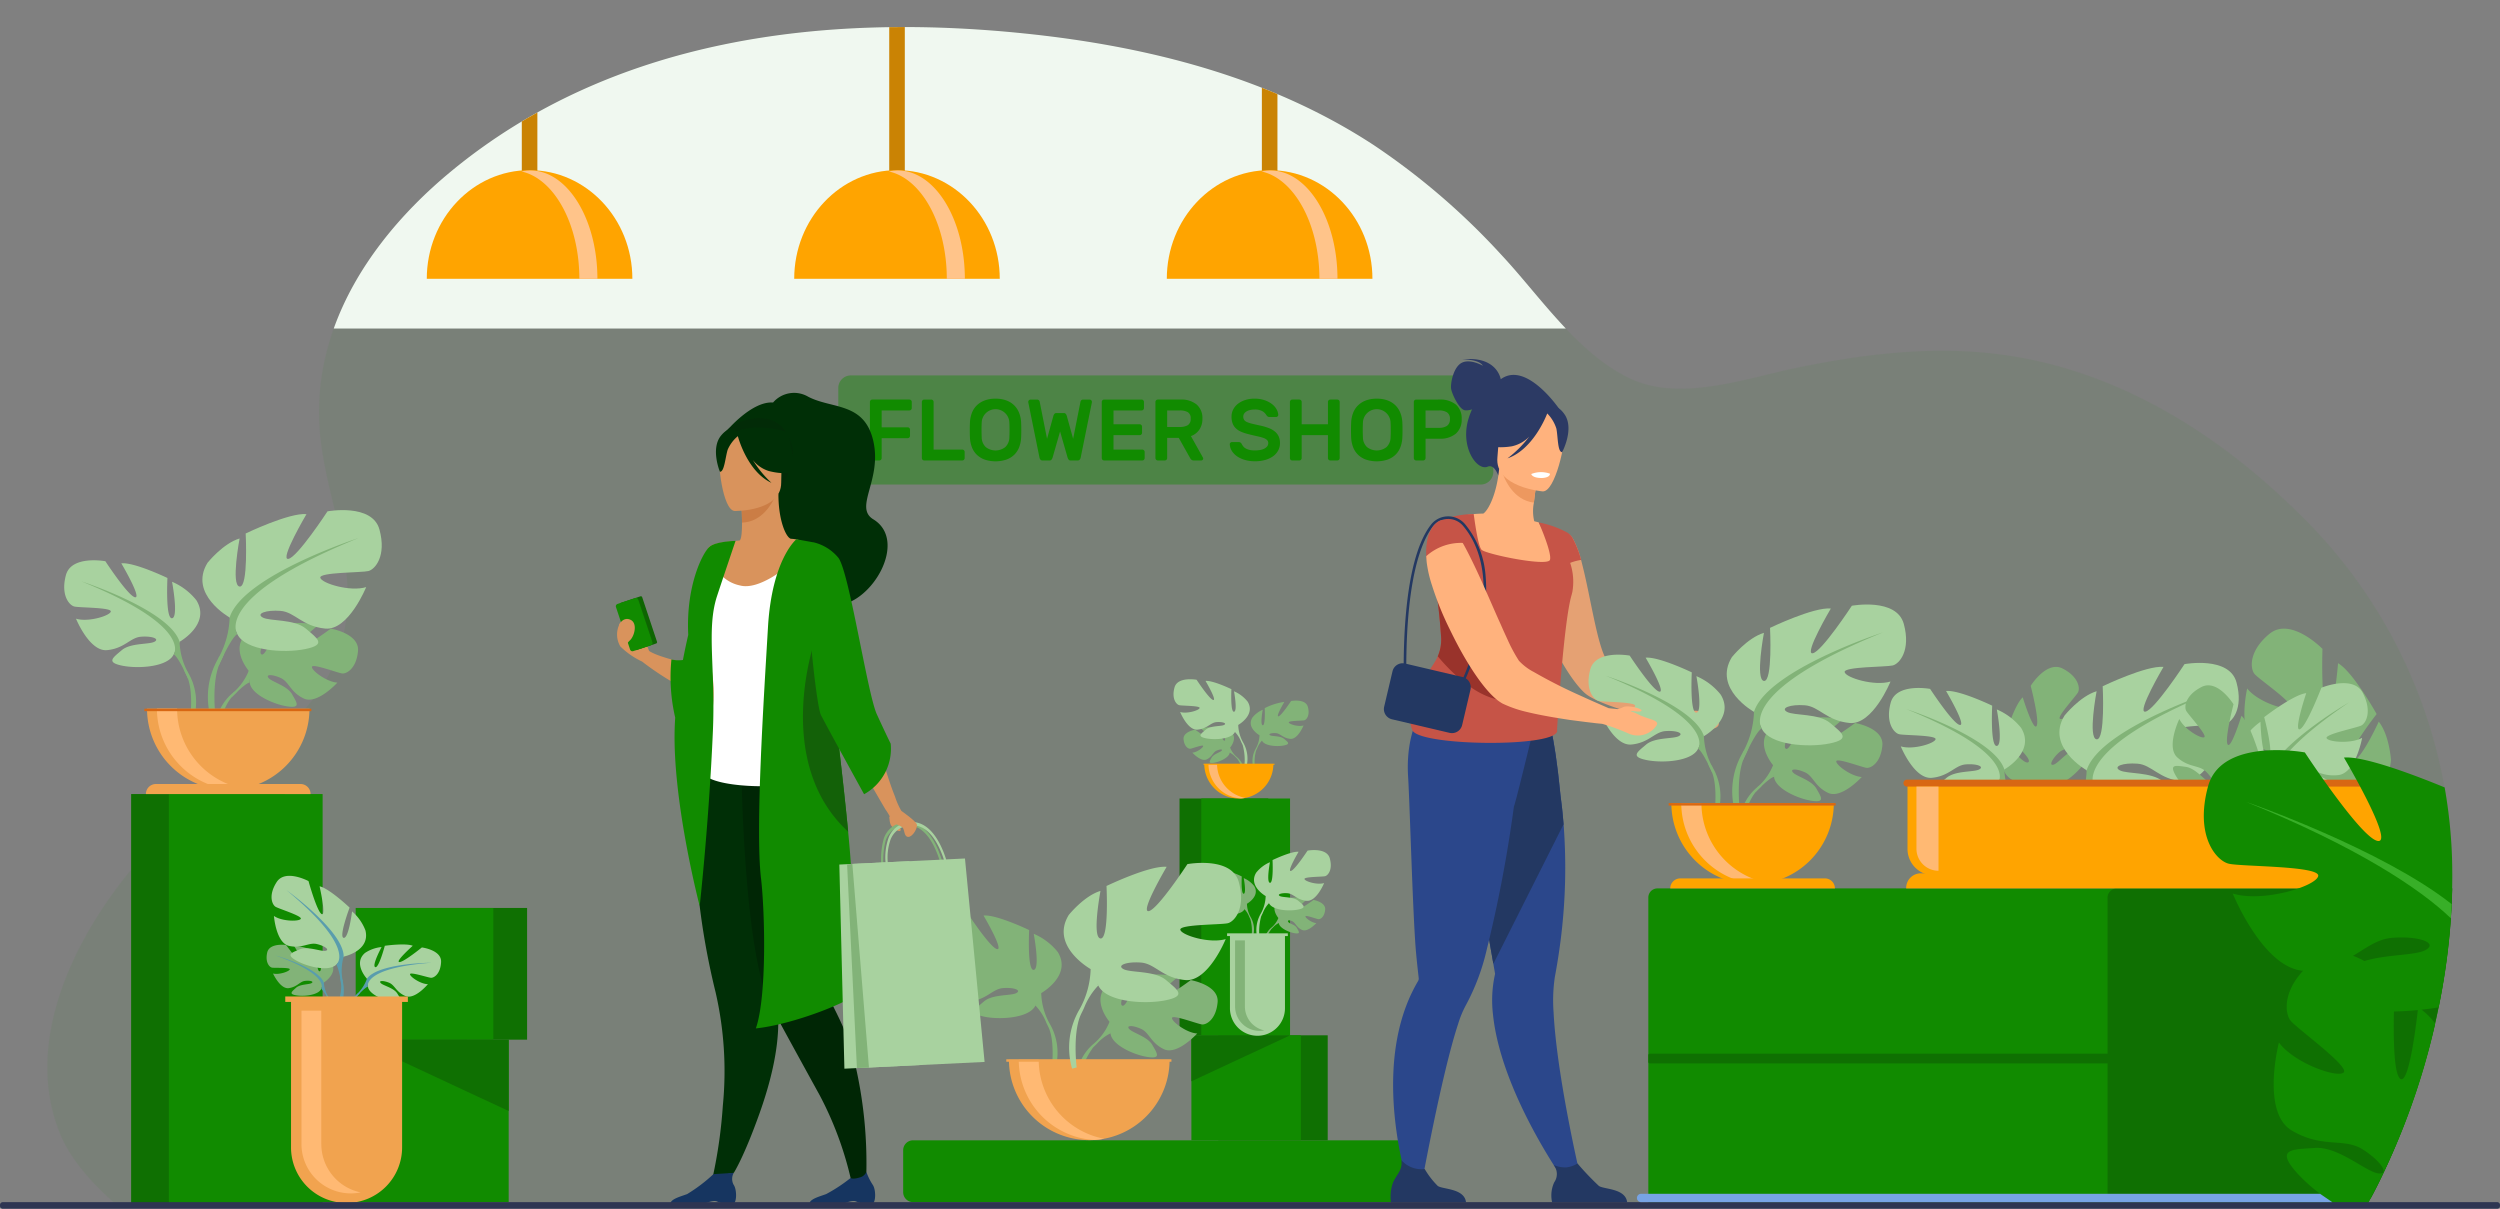 <svg id="Group_17" data-name="Group 17" xmlns="http://www.w3.org/2000/svg" xmlns:xlink="http://www.w3.org/1999/xlink" width="338.118" height="163.482" viewBox="0 0 338.118 163.482">
  <rect x="0" y="0" width="338.118" height="163.482" fill="#808080" stroke="none"/>
  <defs>
    <clipPath id="clip-path">
      <rect id="Rectangle_25" data-name="Rectangle 25" width="338.118" height="163.482" fill="none"/>
    </clipPath>
    <clipPath id="clip-path-3">
      <rect id="Rectangle_7" data-name="Rectangle 7" width="325.27" height="159.042" fill="none"/>
    </clipPath>
    <clipPath id="clip-path-5">
      <rect id="Rectangle_23" data-name="Rectangle 23" width="27.795" height="15.738" fill="none"/>
    </clipPath>
    <clipPath id="clip-path-6">
      <path id="Path_1311" data-name="Path 1311" d="M384.161,49.328c-6.951,5.728-12.949,12.97-15.922,21.3H534.875c-3.086-3.255-5.867-6.917-8.722-9.97a94.913,94.913,0,0,0-17.265-14.846c-14.085-9.21-30.6-13.372-47.18-15.086a159.113,159.113,0,0,0-16.327-.872c-22.033,0-43.778,5.1-61.22,19.473" transform="translate(-368.239 -29.855)" fill="none"/>
    </clipPath>
  </defs>
  <g id="Group_16" data-name="Group 16" clip-path="url(#clip-path)">
    <g id="Group_8" data-name="Group 8" transform="translate(0 0)">
      <g id="Group_7" data-name="Group 7" clip-path="url(#clip-path)">
        <g id="Group_6" data-name="Group 6" transform="translate(6.399 3.658)" opacity="0.6">
          <g id="Group_5" data-name="Group 5">
            <g id="Group_4" data-name="Group 4" clip-path="url(#clip-path-3)">
              <path id="Path_1164" data-name="Path 1164" d="M366.084,188.9c7.763-14.219,11.851-31.544,11.348-46.639a68.268,68.268,0,0,0-20.809-46.715c-11.506-11.36-25.76-20.02-42.119-21.625-8.53-.837-17.034.257-25.393,1.95-7.067,1.431-16.071,4.818-23,1.443-7.054-3.436-12.029-11.063-17.253-16.651a94.913,94.913,0,0,0-17.265-14.846c-14.085-9.21-30.6-13.372-47.18-15.086-27.344-2.827-55.8.676-77.547,18.6-10.735,8.846-19.2,21.3-17.756,35.8.753,7.562,3.909,14.559,3.691,22.285a22.3,22.3,0,0,1-4.474,13.1c-2.919,3.826-6.8,6.814-10.52,9.819-5.36,4.337-10.553,8.821-14.874,14.231-7.532,9.43-13.994,23.1-8.925,35.15,1.526,3.626,4.688,6.916,7.185,9.1Z" transform="translate(-52.203 -29.854)" fill="rgba(17,139,0,0.1)"/>
            </g>
          </g>
        </g>
      </g>
    </g>
    <rect id="Rectangle_9" data-name="Rectangle 9" width="20.796" height="55.498" transform="translate(17.735 107.392)" fill="#0f7002"/>
    <rect id="Rectangle_10" data-name="Rectangle 10" width="20.795" height="55.498" transform="translate(22.838 107.392)" fill="#118b00"/>
    <g id="Group_13" data-name="Group 13" transform="translate(0 0)">
      <g id="Group_12" data-name="Group 12" clip-path="url(#clip-path)">
        <path id="Path_1165" data-name="Path 1165" d="M1011.838,429.032H926.651a1.7,1.7,0,0,1-1.7-1.7v-11.36a1.7,1.7,0,0,1,1.7-1.7h85.187a1.7,1.7,0,0,1,1.7,1.7v11.36a1.7,1.7,0,0,1-1.7,1.7" transform="translate(-811.575 -363.498)" fill="rgba(17,139,0,0.42)"/>
        <path id="Path_1166" data-name="Path 1166" d="M965.175,440.864a.321.321,0,0,1,.318.317v.835a.322.322,0,0,1-.318.318h-3.753v2.283h3.518a.32.32,0,0,1,.317.317v.835a.321.321,0,0,1-.317.318h-3.518v2.694a.322.322,0,0,1-.318.318h-.953a.322.322,0,0,1-.318-.318v-7.6a.321.321,0,0,1,.318-.317Z" transform="translate(-842.18 -386.824)" fill="#118b00"/>
        <path id="Path_1167" data-name="Path 1167" d="M1022.608,447.629a.321.321,0,0,1,.317.318v.835a.321.321,0,0,1-.317.318h-5.154a.322.322,0,0,1-.317-.318v-7.6a.321.321,0,0,1,.317-.317h.953a.321.321,0,0,1,.318.317v6.448Z" transform="translate(-892.458 -386.824)" fill="#118b00"/>
        <path id="Path_1168" data-name="Path 1168" d="M1070.047,443.092a4.155,4.155,0,0,1,.253-1.241,2.833,2.833,0,0,1,.641-1.012,3.051,3.051,0,0,1,1.059-.683,4.063,4.063,0,0,1,1.506-.253,4.119,4.119,0,0,1,1.495.247,2.938,2.938,0,0,1,1.058.683,2.977,2.977,0,0,1,.647,1.012,4.007,4.007,0,0,1,.259,1.247q.012.224.018.494t.006.559q0,.288-.006.559t-.018.494a4.159,4.159,0,0,1-.253,1.241,2.835,2.835,0,0,1-.641,1.012,2.97,2.97,0,0,1-1.065.677,4.695,4.695,0,0,1-3.006,0,2.978,2.978,0,0,1-1.059-.677,2.834,2.834,0,0,1-.641-1.012,4.151,4.151,0,0,1-.253-1.241c-.008-.149-.014-.314-.018-.494s-.006-.367-.006-.559,0-.379.006-.559.01-.345.018-.494m5.33.059a1.871,1.871,0,0,0-3.741,0q-.024.447-.023.994t.023.994a1.827,1.827,0,0,0,.547,1.306,2.137,2.137,0,0,0,2.647,0,1.832,1.832,0,0,0,.547-1.306q.024-.447.023-.994t-.023-.994" transform="translate(-938.863 -385.982)" fill="#118b00"/>
        <path id="Path_1169" data-name="Path 1169" d="M1138.832,445.183l-1.012,3.518a.948.948,0,0,1-.147.289.318.318,0,0,1-.265.112h-.953a.353.353,0,0,1-.277-.112.606.606,0,0,1-.135-.289l-1.506-7.424a.488.488,0,0,1-.012-.094.321.321,0,0,1,.318-.317h.87a.4.4,0,0,1,.224.07.368.368,0,0,1,.141.247l.989,4.989.87-3.141a.807.807,0,0,1,.112-.212.336.336,0,0,1,.3-.129h.965a.336.336,0,0,1,.3.129.806.806,0,0,1,.112.212l.87,3.141.989-4.989a.367.367,0,0,1,.141-.247.4.4,0,0,1,.224-.07h.87a.321.321,0,0,1,.318.317.521.521,0,0,1-.012.094l-1.506,7.424a.6.6,0,0,1-.135.289.354.354,0,0,1-.277.112h-.953a.318.318,0,0,1-.265-.112.943.943,0,0,1-.147-.289Z" transform="translate(-995.458 -386.825)" fill="#118b00"/>
        <path id="Path_1170" data-name="Path 1170" d="M1221.117,447.629a.322.322,0,0,1,.318.318v.835a.322.322,0,0,1-.318.318h-5.165a.322.322,0,0,1-.318-.318v-7.6a.322.322,0,0,1,.318-.317h5.071a.321.321,0,0,1,.318.317v.835a.321.321,0,0,1-.318.318h-3.8v1.871h3.541a.322.322,0,0,1,.318.318v.836a.321.321,0,0,1-.318.317h-3.541v1.953Z" transform="translate(-1066.624 -386.824)" fill="#118b00"/>
        <path id="Path_1171" data-name="Path 1171" d="M1278.208,440.864a3.26,3.26,0,0,1,2.236.682,2.411,2.411,0,0,1,.765,1.894,2.633,2.633,0,0,1-.394,1.465,2.331,2.331,0,0,1-1.159.9l1.624,2.906a.288.288,0,0,1,.035.129.262.262,0,0,1-.259.259h-1a.474.474,0,0,1-.347-.112.816.816,0,0,1-.159-.206l-1.542-2.741h-1.565v2.741a.322.322,0,0,1-.318.318h-.953a.322.322,0,0,1-.317-.318v-7.6a.321.321,0,0,1,.317-.317Zm-1.765,3.706h1.706a2.1,2.1,0,0,0,1.071-.235.95.95,0,0,0,.4-.894.921.921,0,0,0-.4-.882,2.2,2.2,0,0,0-1.071-.224h-1.706Z" transform="translate(-1118.586 -386.824)" fill="#118b00"/>
        <path id="Path_1172" data-name="Path 1172" d="M1360.242,439.9a4.163,4.163,0,0,1,1.388.212,3.433,3.433,0,0,1,1,.53,2.29,2.29,0,0,1,.606.7,1.8,1.8,0,0,1,.229.723.261.261,0,0,1-.088.229.338.338,0,0,1-.23.089h-.823a.488.488,0,0,1-.3-.077.785.785,0,0,1-.182-.206,1.53,1.53,0,0,0-.536-.512,2.087,2.087,0,0,0-1.065-.218,2.55,2.55,0,0,0-.582.065,1.678,1.678,0,0,0-.483.188,1,1,0,0,0-.324.3.706.706,0,0,0-.118.4.788.788,0,0,0,.112.441.875.875,0,0,0,.376.294,3.87,3.87,0,0,0,.7.229q.435.106,1.083.247a7.584,7.584,0,0,1,1.217.359,2.833,2.833,0,0,1,.835.494,1.839,1.839,0,0,1,.483.664,2.2,2.2,0,0,1,.159.859,2.094,2.094,0,0,1-.236.982,2.257,2.257,0,0,1-.671.777,3.389,3.389,0,0,1-1.07.512,5.023,5.023,0,0,1-1.424.188,4.9,4.9,0,0,1-1.259-.159,3.7,3.7,0,0,1-1.065-.459,2.532,2.532,0,0,1-.747-.724,1.9,1.9,0,0,1-.318-.941.261.261,0,0,1,.088-.229.337.337,0,0,1,.23-.089h.823a.553.553,0,0,1,.306.071.539.539,0,0,1,.177.212,2.185,2.185,0,0,0,.2.306,1.092,1.092,0,0,0,.318.271,1.933,1.933,0,0,0,.5.194,3.072,3.072,0,0,0,.747.077,4.273,4.273,0,0,0,.682-.053,2,2,0,0,0,.577-.176,1.237,1.237,0,0,0,.4-.306.682.682,0,0,0,.153-.453.574.574,0,0,0-.165-.423,1.322,1.322,0,0,0-.5-.282,6.877,6.877,0,0,0-.829-.224q-.495-.106-1.141-.271a6.087,6.087,0,0,1-1.03-.336,2.42,2.42,0,0,1-.729-.476,1.773,1.773,0,0,1-.429-.665,2.628,2.628,0,0,1-.141-.911,2.063,2.063,0,0,1,.235-.977,2.326,2.326,0,0,1,.647-.765,3.173,3.173,0,0,1,.982-.5,4.014,4.014,0,0,1,1.229-.182" transform="translate(-1190.584 -385.982)" fill="#118b00"/>
        <path id="Path_1173" data-name="Path 1173" d="M1429.657,440.864a.321.321,0,0,1,.318.317v7.6a.321.321,0,0,1-.318.318h-.953a.321.321,0,0,1-.318-.318v-3.106h-3.553v3.106a.322.322,0,0,1-.318.318h-.953a.313.313,0,0,1-.223-.088.3.3,0,0,1-.094-.23v-7.6a.322.322,0,0,1,.318-.317h.953a.321.321,0,0,1,.318.317v3.024h3.553v-3.024a.32.32,0,0,1,.318-.317Z" transform="translate(-1248.786 -386.824)" fill="#118b00"/>
        <path id="Path_1174" data-name="Path 1174" d="M1490.655,443.092a4.166,4.166,0,0,1,.253-1.241,2.837,2.837,0,0,1,.642-1.012,3.053,3.053,0,0,1,1.059-.683,4.063,4.063,0,0,1,1.506-.253,4.119,4.119,0,0,1,1.495.247,2.938,2.938,0,0,1,1.058.683,2.977,2.977,0,0,1,.647,1.012,4.007,4.007,0,0,1,.259,1.247q.012.224.018.494t.006.559q0,.288-.006.559t-.018.494a4.155,4.155,0,0,1-.253,1.241,2.834,2.834,0,0,1-.641,1.012,2.968,2.968,0,0,1-1.065.677,4.695,4.695,0,0,1-3.006,0,2.979,2.979,0,0,1-1.059-.677,2.838,2.838,0,0,1-.642-1.012,4.162,4.162,0,0,1-.253-1.241c-.008-.149-.014-.314-.018-.494s-.006-.367-.006-.559,0-.379.006-.559.01-.345.018-.494m5.33.059a1.871,1.871,0,0,0-3.741,0q-.024.447-.024.994t.024.994a1.827,1.827,0,0,0,.547,1.306,2.137,2.137,0,0,0,2.647,0,1.832,1.832,0,0,0,.547-1.306q.024-.447.023-.994t-.023-.994" transform="translate(-1307.912 -385.982)" fill="#118b00"/>
        <path id="Path_1175" data-name="Path 1175" d="M1563.4,440.865a3.312,3.312,0,0,1,2.212.671,2.435,2.435,0,0,1,.789,1.965,2.472,2.472,0,0,1-.789,1.977,3.275,3.275,0,0,1-2.212.682h-1.882v2.623a.322.322,0,0,1-.318.318h-.953a.322.322,0,0,1-.317-.318v-7.6a.321.321,0,0,1,.317-.317Zm-1.882,3.824h1.823a1.911,1.911,0,0,0,1.07-.265,1.024,1.024,0,0,0,.4-.923.994.994,0,0,0-.4-.912,1.984,1.984,0,0,0-1.07-.253h-1.823Z" transform="translate(-1368.716 -386.825)" fill="#118b00"/>
        <path id="Path_1176" data-name="Path 1176" d="M1916.044,1022.8a95.679,95.679,0,0,0,11.372-42.542h-107.49a1.233,1.233,0,0,0-1.229,1.229v41.288Z" transform="translate(-1595.765 -860.102)" fill="#118b00"/>
        <rect id="Rectangle_11" data-name="Rectangle 11" width="22.962" height="21.973" transform="translate(40.202 140.612)" fill="#118b00"/>
        <rect id="Rectangle_12" data-name="Rectangle 12" width="22.962" height="21.971" transform="translate(45.836 140.613)" fill="#118b00"/>
        <rect id="Rectangle_13" data-name="Rectangle 13" width="18.616" height="17.814" transform="translate(52.672 122.798)" fill="#0f7002"/>
        <rect id="Rectangle_14" data-name="Rectangle 14" width="18.616" height="17.814" transform="translate(48.104 122.798)" fill="#118b00"/>
        <path id="Path_1177" data-name="Path 1177" d="M392.439,1147.132l20.694,9.653v-9.653Z" transform="translate(-344.335 -1006.519)" fill="#0f7002"/>
        <path id="Path_1178" data-name="Path 1178" d="M2326.525,980.26h45.463q-.02,1.061-.068,2.107t-.118,2.058a89.553,89.553,0,0,1-1.488,11.046c-.036.182-.072.363-.108.544l-.02.1q-.151.73-.307,1.449-.287,1.292-.593,2.535l-.114.455c-.547,2.163-1.14,4.207-1.75,6.111q-.152.476-.306.941-.414,1.253-.831,2.418-.3.829-.592,1.611h0c-1.053,2.8-2.068,5.127-2.886,6.88-1.1,2.365-1.851,3.678-1.851,3.678l-21.593.07-13.989.046V981.627a1.277,1.277,0,0,1,1.152-1.367" transform="translate(-2040.334 -860.102)" fill="#0f7002"/>
        <path id="Path_1179" data-name="Path 1179" d="M1818.908,1162.546h103.541a.212.212,0,0,1,.211.211v.9a.212.212,0,0,1-.211.211H1818.908a.212.212,0,0,1-.211-.211v-.9a.212.212,0,0,1,.211-.211" transform="translate(-1595.765 -1020.044)" fill="#0f7002"/>
        <path id="Path_1180" data-name="Path 1180" d="M534.875,70.629c-3.086-3.255-5.867-6.917-8.722-9.97a94.909,94.909,0,0,0-17.265-14.846c-14.085-9.21-30.6-13.372-47.18-15.086-27.344-2.827-55.8.676-77.547,18.6-6.951,5.728-12.949,12.97-15.922,21.3Z" transform="translate(-323.1 -26.196)" fill="#f0f8f0"/>
        <path id="Path_1181" data-name="Path 1181" d="M1063.963,1258.173H997.858a1.344,1.344,0,0,0-1.341,1.34v5.68a1.344,1.344,0,0,0,1.341,1.34h66.106a1.344,1.344,0,0,0,1.341-1.34v-5.68a1.345,1.345,0,0,0-1.341-1.34" transform="translate(-874.366 -1103.949)" fill="#118b00"/>
        <rect id="Rectangle_15" data-name="Rectangle 15" width="14.803" height="14.201" transform="translate(164.766 140.023)" fill="#0f7002"/>
        <rect id="Rectangle_16" data-name="Rectangle 16" width="14.803" height="14.2" transform="translate(161.134 140.023)" fill="#118b00"/>
        <rect id="Rectangle_17" data-name="Rectangle 17" width="12.001" height="32.028" transform="translate(159.529 107.995)" fill="#0f7002"/>
        <rect id="Rectangle_18" data-name="Rectangle 18" width="12.001" height="32.028" transform="translate(162.474 107.995)" fill="#118b00"/>
        <path id="Path_1182" data-name="Path 1182" d="M1327.885,1142.326l-13.341,6.223v-6.223Z" transform="translate(-1153.41 -1002.302)" fill="#0f7002"/>
        <path id="Path_1183" data-name="Path 1183" d="M1203.194,1075.977s-3.809,2.833-4.552,2.661,2.784-3.058,2.784-3.058c-1.327-.638-5.453-.238-5.453-.238s-1.374,4.432-2.052,4.082,1.417-3.862,1.417-3.862a7.04,7.04,0,0,0-3.291,1.009c-2.482,1.96.163,5.046.163,5.046a7.544,7.544,0,0,1-2.077,2.915,6.548,6.548,0,0,0-2.394,4.613l.406.036a11.345,11.345,0,0,1,1.833-4.077l.175-.178c.19-.176.322-.307.412-.406a5.948,5.948,0,0,1,1.777-1.344.743.743,0,0,1-.017-.194l.017.194c.133,1.56,3.158,2.922,5.02,3.2s1.286-.485.644-1.619-2.671-1.642-3.134-2.165.494-.524,1.616-.011,1.275,1.878,3.074,2.74,4.506-2.124,4.506-2.124c-1.434-.073-3.481-1.63-3.407-2.106s3.476.822,4.057.884,1.9-.661,2.109-3-3.635-3-3.635-3" transform="translate(-1042.149 -943.421)" fill="#82b378"/>
        <path id="Path_1184" data-name="Path 1184" d="M1038.3,1017.765s4.208-2.356,2.244-5.554a8.356,8.356,0,0,0-3.254-2.468s.9,4.769,0,4.881-.617-5.385-.617-5.385-4.432-2.132-6.171-1.964c0,0,2.749,4.656,1.851,4.544s-3.983-4.825-3.983-4.825-4.544-.841-5.273,1.851.449,4.039,1.122,4.208,4.993.112,4.881.673-3.029,1.459-4.656.954c0,0,1.8,4.432,4.151,4.207s3.085-1.683,4.544-1.8,2.524.28,1.8.673-3.2.129-4.376,1.13-2.132,1.619.056,2.067,6.115.168,6.9-1.515l.1-.21a.885.885,0,0,1-.1.21,7.052,7.052,0,0,1,1.431,2.223c.06.146.154.347.293.62.05.109.091.2.122.27.787,1.925.375,5.291.375,5.291l.467.126a7.769,7.769,0,0,0-.781-6.117,8.948,8.948,0,0,1-1.122-4.1" transform="translate(-897.482 -883.45)" fill="#82b378"/>
        <path id="Path_1185" data-name="Path 1185" d="M1401.408,990.59s-1.649,1.227-1.971,1.152,1.205-1.324,1.205-1.324a7.211,7.211,0,0,0-2.361-.1s-.526,1.706-.819,1.555.544-1.46.544-1.46a3.049,3.049,0,0,0-1.425.437c-1.075.849.071,2.184.071,2.184a3.266,3.266,0,0,1-.9,1.262,2.835,2.835,0,0,0-1.036,2l.176.016a4.911,4.911,0,0,1,.794-1.765l.076-.077c.082-.076.14-.133.178-.175a2.57,2.57,0,0,1,.77-.582.32.32,0,0,1-.007-.084c0,.027,0,.055.007.084.057.675,1.367,1.265,2.173,1.386s.557-.21.279-.7-.937-.558-1.137-.784-.006-.379.48-.158.552.813,1.331,1.186,1.951-.919,1.951-.919c-.621-.032-1.507-.706-1.475-.912s1.5.356,1.756.383.825-.286.913-1.3-1.574-1.3-1.574-1.3" transform="translate(-1223.755 -868.878)" fill="#82b378"/>
        <path id="Path_1186" data-name="Path 1186" d="M1328.016,963.387s1.822-1.02.972-2.4a3.617,3.617,0,0,0-1.409-1.069s.389,2.064,0,2.113-.267-2.332-.267-2.332a8.559,8.559,0,0,0-2.672-.85s1.19,2.016.8,1.967-1.724-2.089-1.724-2.089-1.967-.364-2.283.8.194,1.749.486,1.822,2.162.049,2.113.292-1.312.632-2.016.413c0,0,.777,1.919,1.8,1.822s1.336-.729,1.967-.777,1.093.121.777.292-1.384.056-1.894.489-.923.7.024.9,2.647.073,2.987-.656l.043-.091a.39.39,0,0,1-.043.091,3.053,3.053,0,0,1,.619.963c.026.063.066.15.127.268l.053.117a5.825,5.825,0,0,1,.163,2.291l.2.054a3.364,3.364,0,0,0-.338-2.648,3.875,3.875,0,0,1-.486-1.773" transform="translate(-1159.368 -841.158)" fill="#82b378"/>
        <path id="Path_1187" data-name="Path 1187" d="M1393.863,939.076c-.416-1.537-3.01-1.057-3.01-1.057s-1.761,2.689-2.273,2.753,1.057-2.593,1.057-2.593c-.992-.1-3.522,1.12-3.522,1.12s.16,3.138-.352,3.074,0-2.785,0-2.785a4.767,4.767,0,0,0-1.857,1.409c-1.121,1.825,1.281,3.17,1.281,3.17a5.105,5.105,0,0,1-.64,2.337,4.434,4.434,0,0,0-.446,3.491l.267-.072a7.737,7.737,0,0,1,.207-3c.018-.041.044-.1.077-.171.08-.157.134-.272.168-.356a4.017,4.017,0,0,1,.816-1.267.506.506,0,0,1-.056-.12l.056.12c.448.96,2.689,1.121,3.938.864s.7-.608.032-1.18-2.081-.421-2.5-.645.192-.448,1.024-.384,1.249.9,2.593,1.025,2.369-2.4,2.369-2.4c-.929.288-2.593-.224-2.657-.544s2.4-.288,2.785-.384,1.057-.864.641-2.4" transform="translate(-1214.008 -822.977)" fill="#a8d29f"/>
        <path id="Path_1188" data-name="Path 1188" d="M1134.946,1169.328a10.866,10.866,0,0,1-8.855,10.678,10.542,10.542,0,0,1-1.347.166c-.219.013-.44.02-.661.02a10.864,10.864,0,0,1-10.865-10.864Z" transform="translate(-976.761 -1025.995)" fill="#f1a34f"/>
        <path id="Path_1189" data-name="Path 1189" d="M1135.573,1180.006a10.539,10.539,0,0,1-1.347.166,10.863,10.863,0,0,1-10.2-10.844h2.7a10.868,10.868,0,0,0,8.849,10.678" transform="translate(-986.243 -1025.995)" fill="#ffb973"/>
        <rect id="Rectangle_19" data-name="Rectangle 19" width="22.333" height="0.333" transform="translate(136.099 143.264)" fill="#f1a34f"/>
        <path id="Path_1190" data-name="Path 1190" d="M1307.485,802.75s1.639,1.219,1.958,1.145-1.2-1.316-1.2-1.316a7.166,7.166,0,0,1,2.346-.1s.591,1.906.883,1.756-.609-1.661-.609-1.661a3.028,3.028,0,0,1,1.416.434c1.068.843-.07,2.171-.07,2.171a3.245,3.245,0,0,0,.893,1.254,2.818,2.818,0,0,1,1.03,1.985l-.175.016a4.882,4.882,0,0,0-.789-1.754l-.075-.077c-.082-.076-.139-.132-.177-.174a2.561,2.561,0,0,0-.765-.578.326.326,0,0,0,.007-.084c0,.027,0,.054-.007.084-.057.671-1.359,1.257-2.16,1.377s-.553-.209-.277-.7,1.149-.706,1.348-.931-.213-.225-.7-.005-.549.808-1.323,1.179-1.939-.914-1.939-.914c.617-.031,1.5-.7,1.466-.906s-1.5.354-1.745.38-.819-.284-.907-1.292,1.564-1.289,1.564-1.289" transform="translate(-1145.841 -704.064)" fill="#82b378"/>
        <path id="Path_1191" data-name="Path 1191" d="M1381.189,777.706s-1.81-1.014-.965-2.389a3.593,3.593,0,0,1,1.4-1.062s-.386,2.051,0,2.1.265-2.317.265-2.317a8.5,8.5,0,0,1,2.655-.845s-1.182,2-.8,1.955,1.714-2.076,1.714-2.076,1.955-.362,2.269.8-.193,1.738-.483,1.81-2.148.048-2.1.29,1.3.627,2,.41c0,0-.772,1.907-1.786,1.81s-1.328-.724-1.955-.772-1.086.121-.772.29,1.376.055,1.882.486.917.7-.024.889-2.631.072-2.969-.652l-.042-.09a.383.383,0,0,0,.042.09,3.036,3.036,0,0,0-.615.957c-.026.063-.066.149-.126.267l-.052.116a5.791,5.791,0,0,0-.162,2.276l-.2.054a3.343,3.343,0,0,1,.336-2.632,3.849,3.849,0,0,0,.483-1.762" transform="translate(-1210.841 -678.265)" fill="#82b378"/>
        <path id="Path_1192" data-name="Path 1192" d="M1294.946,750.569c.414-1.527,2.99-1.05,2.99-1.05s1.75,2.672,2.259,2.736-1.05-2.577-1.05-2.577c.986-.1,3.5,1.113,3.5,1.113s-.159,3.118.35,3.054,0-2.768,0-2.768a4.737,4.737,0,0,1,1.845,1.4c1.113,1.813-1.272,3.15-1.272,3.15a5.075,5.075,0,0,0,.636,2.322,4.406,4.406,0,0,1,.443,3.469l-.265-.071a7.684,7.684,0,0,0-.206-2.984c-.018-.04-.044-.1-.076-.169-.08-.156-.133-.27-.167-.354a4,4,0,0,0-.81-1.259.5.5,0,0,0,.056-.119l-.056.119c-.445.954-2.672,1.114-3.913.859s-.7-.6-.032-1.172,2.068-.418,2.481-.641-.191-.445-1.018-.382-1.241.891-2.577,1.018-2.354-2.386-2.354-2.386c.922.286,2.577-.223,2.641-.541s-2.386-.286-2.768-.382-1.05-.859-.636-2.386" transform="translate(-1136.1 -657.583)" fill="#a8d29f"/>
        <path id="Path_1193" data-name="Path 1193" d="M1338.089,842.909a4.675,4.675,0,0,1-3.809,4.593,4.537,4.537,0,0,1-.58.071c-.094.006-.189.009-.285.009a4.674,4.674,0,0,1-4.674-4.674Z" transform="translate(-1165.867 -739.587)" fill="#ffa400"/>
        <path id="Path_1194" data-name="Path 1194" d="M1338.36,847.5a4.537,4.537,0,0,1-.58.071,4.673,4.673,0,0,1-4.389-4.665h1.161a4.675,4.675,0,0,0,3.807,4.593" transform="translate(-1169.948 -739.587)" fill="#ffb973"/>
        <rect id="Rectangle_20" data-name="Rectangle 20" width="9.608" height="0.143" transform="translate(162.768 103.292)" fill="#ffa400"/>
        <path id="Path_1195" data-name="Path 1195" d="M1362.111,1029.813H1353.9v.369h.386v9.7a3.721,3.721,0,1,0,7.441,0v-9.7h.386Z" transform="translate(-1187.939 -903.581)" fill="#a8d29f"/>
        <path id="Path_1196" data-name="Path 1196" d="M1364.064,1046.516v-8.939h-1.329v8.939a3.306,3.306,0,0,0,3.968,3.236,3.3,3.3,0,0,1-2.638-3.236" transform="translate(-1195.694 -910.393)" fill="#82b378"/>
        <path id="Path_1197" data-name="Path 1197" d="M1197.317,954.682c-.961-3.55-6.951-2.44-6.951-2.44s-4.067,6.212-5.251,6.36,2.44-5.99,2.44-5.99c-2.292-.222-8.135,2.588-8.135,2.588s.37,7.247-.814,7.1,0-6.434,0-6.434c-2.218.666-4.289,3.254-4.289,3.254-2.588,4.215,2.958,7.321,2.958,7.321a11.8,11.8,0,0,1-1.479,5.4,10.243,10.243,0,0,0-1.03,8.064l.616-.166s-.538-4.392.478-6.936c.042-.094.1-.229.178-.394.185-.362.31-.629.388-.822a9.287,9.287,0,0,1,1.884-2.927,1.17,1.17,0,0,1-.13-.277l.13.277c1.035,2.218,6.212,2.588,9.1,2s1.627-1.405.074-2.725-4.807-.972-5.768-1.49.444-1.035,2.366-.887,2.884,2.071,5.99,2.366,5.472-5.546,5.472-5.546c-2.145.665-5.99-.518-6.138-1.257s5.546-.665,6.434-.887,2.44-2,1.479-5.546" transform="translate(-1029.769 -835.374)" fill="#a8d29f"/>
        <path id="Path_1198" data-name="Path 1198" d="M301.917,1047.5s2.017-1.246.985-2.776a4.106,4.106,0,0,0-1.65-1.144s.542,2.323.1,2.4-.417-2.632-.417-2.632a9.717,9.717,0,0,0-3.073-.834s1.449,2.229,1.005,2.193-2.058-2.286-2.058-2.286-2.25-.317-2.551,1.021.306,1.975.64,2.043,2.455-.05,2.412.228-1.457.781-2.267.567c0,0,.975,2.139,2.128,1.979s1.48-.892,2.194-.978,1.246.084.9.293-1.568.131-2.126.647-1.013.84.071,1.015,3.007-.047,3.358-.89Z" transform="translate(-258.119 -914.616)" fill="#82b378"/>
        <path id="Path_1199" data-name="Path 1199" d="M303.307,1054s5.868,1.625,6.619,3.691a4.4,4.4,0,0,0,.638,1.988l.018.413a6.028,6.028,0,0,0-1.006-1.558s1.217-1.875-6.269-4.535" transform="translate(-266.128 -924.803)" fill="#599dad"/>
        <path id="Path_1200" data-name="Path 1200" d="M360.456,1098.573a3.82,3.82,0,0,1,.513,2.989l-.232-.052a6.175,6.175,0,0,0-.361-2.72c-.506-.894.081-.216.081-.216" transform="translate(-316.02 -963.696)" fill="#82b378"/>
        <path id="Path_1201" data-name="Path 1201" d="M398.143,1046.764s-1.921-2.056-.263-3.485a4.872,4.872,0,0,1,2.246-.8s-1.344,2.491-.865,2.713,1.3-2.884,1.3-2.884,2.841-.4,3.778,0c0,0-2.353,2.1-1.835,2.2s3.069-1.976,3.069-1.976,2.675.338,2.6,1.964-.965,2.166-1.369,2.14-2.8-.823-2.832-.491,1.425,1.348,2.419,1.355c0,0-1.783,2.145-3.053,1.6s-1.417-1.482-2.207-1.8-1.453-.292-1.117.056,1.755.638,2.232,1.4.9,1.278-.4,1.139-3.429-.99-3.567-2.065Z" transform="translate(-348.517 -914.394)" fill="#a8d29f"/>
        <path id="Path_1202" data-name="Path 1202" d="M402.852,1062.245s-7.224.032-8.729,2.163a5.222,5.222,0,0,1-1.35,2.077l-.149.468s1.193-1.371,1.637-1.47c0,0-.809-2.525,8.59-3.238" transform="translate(-344.498 -932.038)" fill="#599dad"/>
        <path id="Path_1203" data-name="Path 1203" d="M382.973,1095.422a4.533,4.533,0,0,0-1.518,3.262l.282.013a7.326,7.326,0,0,1,1.262-3c.858-.866-.025-.273-.025-.273" transform="translate(-334.696 -960.974)" fill="#599dad"/>
        <path id="Path_1204" data-name="Path 1204" d="M309.408,977.292s3.633-.743,2.942-3.545a6.424,6.424,0,0,0-1.807-2.569s-.457,3.7-1.14,3.576.806-4.09.806-4.09-2.749-2.6-4.063-2.881c0,0,.926,4.054.295,3.762s-1.791-4.466-1.791-4.466-3.133-1.678-4.3.124-.615,3.064-.161,3.345,3.632,1.249,3.419,1.634-2.561.361-3.634-.389c0,0,.28,3.667,2.058,4.053s2.654-.512,3.749-.253,1.784.8,1.158.913-2.373-.653-3.47-.195-1.94.688-.442,1.528,4.441,1.552,5.41.5Z" transform="translate(-262.926 -847.914)" fill="#a8d29f"/>
        <path id="Path_1205" data-name="Path 1205" d="M316.134,982.166s7.74,5.548,7.73,8.986a6.884,6.884,0,0,0-.135,3.263l-.2.616a9.424,9.424,0,0,0-.637-2.83s2.8-2.1-6.762-10.036" transform="translate(-277.383 -861.775)" fill="#599dad"/>
        <path id="Path_1206" data-name="Path 1206" d="M369.721,1078.447a5.975,5.975,0,0,1-.857,4.665l-.313-.2s1.2-2.6.935-4.189.235-.274.235-.274" transform="translate(-323.375 -945.807)" fill="#599dad"/>
        <path id="Path_1207" data-name="Path 1207" d="M331.335,1099.439H314.753v.745h.779v19.587a7.512,7.512,0,1,0,15.023,0v-19.587h.779Z" transform="translate(-276.171 -964.672)" fill="#f1a34f"/>
        <path id="Path_1208" data-name="Path 1208" d="M335.279,1133.159v-18.047H332.6v18.047a6.674,6.674,0,0,0,8.01,6.533,6.67,6.67,0,0,1-5.326-6.533" transform="translate(-291.826 -978.424)" fill="#ffb973"/>
        <path id="Path_1209" data-name="Path 1209" d="M1692.8,594.281a7.881,7.881,0,0,1,.7-2.415,6.372,6.372,0,0,1,1.511-2.021,1.15,1.15,0,0,1,.256-.218c.152-.126.3-.237.443-.333a4.848,4.848,0,0,1,1.2-.625c.388-.086.745.165,1.072.673a13.292,13.292,0,0,1,.757,1.732c.012.019.025.037.023.051.05.149.1.312.159.494a.419.419,0,0,1,.04.116c.043.159.087.32.13.484.058.224.116.451.171.686,1.122,4.354,1.989,10.8,3.3,12.913.566.907,3.516,3.019,5.877,4.623.822.553,1.572,1.042,2.128,1.4a12.461,12.461,0,0,0,3.863.793c1.313-.146,3.275,1.644,3.275,1.644s.174.518-.691.756-2.173,1.328-3.946.372a29.077,29.077,0,0,0-3.3-1.45l-.212-.069c-.786-.2-1.841-.472-2.974-.8-2.683-.762-5.838-1.828-6.986-2.855-1.749-1.554-4.313-5.813-5.752-9.869a2.472,2.472,0,0,1-.1-.3,13.425,13.425,0,0,1-.942-5.779" transform="translate(-1485.254 -516.497)" fill="#e5a173"/>
        <path id="Path_1210" data-name="Path 1210" d="M1607.687,398.866c-.049-.271-.685-3.168-5.167-2.674,0,0,2.231-.057,2.75.853,0,0-1.666-.975-2.827-.415s-1.566,2.794-1.471,3.5,1.1,2.863,1.9,2.943a2.38,2.38,0,0,0,.935-.134,10.634,10.634,0,0,0-.444,1.156c-1.249,3.912,1.1,7.216,2.554,6.6.93-.393,1.443,1.216,1.443,1.216l8.285-8.963s-4.484-6.635-7.955-4.081" transform="translate(-1404.716 -347.578)" fill="#2c3a64"/>
        <path id="Path_1211" data-name="Path 1211" d="M1625.305,850.893l-2.015.75s-8.752-12.139-9.83-22.819a16.223,16.223,0,0,1,.288-5.46s-.086-.489-.235-1.352c-.069-.4-.155-.888-.252-1.444-.285-1.63-.676-3.861-1.124-6.4-1.03-5.845-2.364-13.318-3.4-18.81l.543-.174,5.875-1.9,1.214-3.856,4.374-1.152s.977,1.911,1.851,10.942c.161,1.184.308,2.491.418,3.907a77.333,77.333,0,0,1-.416,15.818q-.3,2.354-.768,4.855a21.661,21.661,0,0,0-.168,4.794c.441,8.731,3.646,22.3,3.646,22.3" transform="translate(-1411.541 -691.653)" fill="#2b478b"/>
        <path id="Path_1212" data-name="Path 1212" d="M1623.012,803.127l-9.5,18.884c-.069-.4-.155-.888-.252-1.444-.285-1.63-.676-3.861-1.124-6.4-1.03-5.845-2.364-13.318-3.4-18.81l.543-.174,5.875-1.9,1.214-3.856,4.374-1.152s.977,1.912,1.851,10.942c.161,1.184.308,2.491.418,3.907" transform="translate(-1411.541 -691.653)" fill="#233862"/>
        <path id="Path_1213" data-name="Path 1213" d="M1555.989,774.979l-.22-1.886c-3.684.979-13.527-2.734-13.527-2.734s-3.569,3.137-3.1,10.657c.229,3.67.646,19.268,1.083,23.883.158,1.673.3,2.863.352,3.339a.008.008,0,0,1,0,0,.66.66,0,0,1-.107.409,21.665,21.665,0,0,0-1.611,3.387c-4.283,11.413.66,25.468.66,25.468l1.282-.517s2.813-15.641,5.1-22.551a13.694,13.694,0,0,1,1.1-2.643,29.856,29.856,0,0,0,2.753-7.341,180.458,180.458,0,0,0,3.7-19.474c.117.005,2.533-10,2.533-10" transform="translate(-1348.698 -675.93)" fill="#2b478b"/>
        <path id="Path_1214" data-name="Path 1214" d="M1622.114,530.193a11.469,11.469,0,0,1-4.056,1.593c-6.218,1.253-8.439-4.035-9.227-7.644a5.313,5.313,0,0,1,2.111-.584c.448-.04.919-.062,1.308-.07.708-.512,1.8-2.657,2.127-6.027l.288.086,4.831,1.47s-.267,1.542-.417,3a5.8,5.8,0,0,0,.048,2.51c.378.093.6.153.6.153a.01.01,0,0,0,0,0,31.36,31.36,0,0,1,2.379,5.508" transform="translate(-1411.624 -454.031)" fill="#ffb27d"/>
        <path id="Path_1215" data-name="Path 1215" d="M1661.265,519.642s-.267,1.54-.417,3c-2.751-.354-3.957-3.016-4.415-4.471Z" transform="translate(-1453.391 -454.656)" fill="#ed985f"/>
        <path id="Path_1216" data-name="Path 1216" d="M1658.195,461.19s-6.537-.546-6.135-4.612-.17-6.875,4.021-6.7,4.847,1.808,5.043,3.2-1.218,8.149-2.929,8.112" transform="translate(-1449.538 -394.728)" fill="#ffb27d"/>
        <path id="Path_1217" data-name="Path 1217" d="M1559.293,587.324a5.7,5.7,0,0,0,.477-.884,5.621,5.621,0,0,0,.462-2.454,81.7,81.7,0,0,0-.952-8.275h0c.308-.306.608-.59.886-.86a8.907,8.907,0,0,0,1.06-1.174,1.843,1.843,0,0,0,.412-1.222,6.1,6.1,0,0,0-.163-.951c-.037-.149-.078-.3-.123-.446a13.067,13.067,0,0,0-1.349-2.9,11.874,11.874,0,0,1,4.633-.953s.021.167.059.439c.149,1.094.566,3.9.993,4.378.534.6,8.966,2.331,9.259,1.372.289-.943-1.453-4.911-1.518-5.061a.014.014,0,0,1,0,0,13.5,13.5,0,0,1,3.888,1.386,2.165,2.165,0,0,1,.737.81,13.3,13.3,0,0,1,.757,1.732c.012.019.025.037.023.051.05.148.1.312.159.494a.413.413,0,0,1,.04.116c.044.159.087.32.13.484a6.908,6.908,0,0,0-1.487.4,7.964,7.964,0,0,1,.3,3.922c-.029.132-.063.262-.1.4-1.091,3.649-1.974,18.238-1.974,18.238.788,2.486-19.209,2.278-19.6-.033-1.045-2.359,1.514-6.763,2.993-9" transform="translate(-1365.318 -497.677)" fill="#c65447"/>
        <path id="Path_1218" data-name="Path 1218" d="M1646.944,444.047c-.886-1.324-1.676-1.132-2.14-.807-3.371-2.318-7.188-.119-7.188-.119a23,23,0,0,1-1.771,4.8s1.116.854,3.929.423a4.684,4.684,0,0,0,2.375-1.31,15.3,15.3,0,0,1-2.941,2.938c3.427-1.186,5.2-5.611,5.378-6.079a5.139,5.139,0,0,1,1.233,2.039c.222,1.068.155,3.214.783,3.2,0,0,1.671-3.107.342-5.092" transform="translate(-1435.326 -387.977)" fill="#2c3a64"/>
        <path id="Path_1219" data-name="Path 1219" d="M1593.015,638.7c-3.863.519-7.71-3.012-10.171-5.923a5.621,5.621,0,0,0,.462-2.454,81.7,81.7,0,0,0-.952-8.275h0c.308-.306.608-.59.886-.86a8.9,8.9,0,0,0,1.06-1.174c3.933,4.88,13.953,17.983,8.715,18.687" transform="translate(-1388.392 -544.012)" fill="#99332b"/>
        <path id="Path_1220" data-name="Path 1220" d="M1544.525,1285.747h-10.149a5.574,5.574,0,0,1,.287-2.72c.508-1.126,1.3-1.638,1.113-3a3.655,3.655,0,0,0,3.163,1.21,11.133,11.133,0,0,0,1.761,2.283c.663.477,3.621.307,3.825,2.228" transform="translate(-1346.247 -1123.124)" fill="#233862"/>
        <path id="Path_1221" data-name="Path 1221" d="M1721.93,1289h-10.149a4.217,4.217,0,0,1,.287-2.72,1.956,1.956,0,0,0-.073-2.336,3.944,3.944,0,0,0,1.709.322,3.57,3.57,0,0,0,1.509-.531,36.5,36.5,0,0,0,2.892,3.038c.663.477,3.62.307,3.825,2.228" transform="translate(-1501.86 -1126.38)" fill="#233862"/>
        <path id="Path_1222" data-name="Path 1222" d="M2530.538,1060.633a10.047,10.047,0,0,0-2.305-2.209s-1.132,10.921-2.462,9.654-.68-12.686-.68-12.686-6.4-6.859-10.846-3.342-4.143,7.137-3.246,8.225,8.017,6.209,7.157,6.991-6.707-1.275-8.754-4.064c0,0-2.419,9.4,1.7,11.882s7.069.976,9.586,2.554,3.783,3.5,2.119,3.266-5.377-3.65-8.51-3.437-5.434.07-2.4,3.444a23.388,23.388,0,0,0,4.907,4h4.665a95.04,95.04,0,0,0,9.074-24.279" transform="translate(-2201.185 -922.212)" fill="#118b00"/>
        <path id="Path_1223" data-name="Path 1223" d="M1689.518,521.258s.091.538,1.416.539c0,0,1.112,0,1.115-.584a3.571,3.571,0,0,0-2.531.044" transform="translate(-1482.42 -457.148)" fill="#fff"/>
        <path id="Path_1224" data-name="Path 1224" d="M1526.958,737.677l1.128-4.791a1.418,1.418,0,0,1,1.7-1.052l7.794,1.834a1.418,1.418,0,0,1,1.053,1.7l-1.128,4.791a1.418,1.418,0,0,1-1.7,1.052l-7.794-1.835a1.418,1.418,0,0,1-1.052-1.7" transform="translate(-1339.754 -642.095)" fill="#233862"/>
        <path id="Path_1225" data-name="Path 1225" d="M1556.607,592.811a37,37,0,0,0,2.727-8.051,22.993,22.993,0,0,0,.468-7.2,12.362,12.362,0,0,0-2.769-6.8,2.979,2.979,0,0,0-2.35-1.049,2.935,2.935,0,0,0-2.265,1.143c-3.046,3.952-3.684,12.84-3.682,19.6h.354c0-12.148,1.961-17.247,3.609-19.384a2.582,2.582,0,0,1,1.994-1.006,2.63,2.63,0,0,1,2.072.925c1.865,2.19,3.764,6.344,2.225,13.692a36.6,36.6,0,0,1-2.7,7.972Z" transform="translate(-1358.896 -499.875)" fill="#233862"/>
        <path id="Path_1226" data-name="Path 1226" d="M1578.646,577.3a5.735,5.735,0,0,0-5.053,1.927c-.345-4.4,1.792-5.194,1.792-5.194.849-.441,2,1,3.26,3.267" transform="translate(-1380.672 -503.603)" fill="#c65447"/>
        <path id="Path_1227" data-name="Path 1227" d="M1947.469,797.965s-2.674-3.12-.165-5.1a7.119,7.119,0,0,1,3.328-1.02s-2.118,3.551-1.433,3.9,2.075-4.128,2.075-4.128,4.172-.4,5.514.241c0,0-3.566,2.918-2.815,3.092s4.6-2.691,4.6-2.691,3.882.661,3.676,3.029-1.545,3.1-2.133,3.037-4.027-1.376-4.1-.894,2,2.056,3.445,2.13c0,0-2.737,3.019-4.557,2.147s-1.974-2.252-3.108-2.77-2.1-.517-1.634.012,2.52,1.042,3.169,2.189,1.23,1.921-.652,1.638-4.942-1.66-5.076-3.237Z" transform="translate(-1707.665 -694.476)" fill="#82b378"/>
        <path id="Path_1228" data-name="Path 1228" d="M1952.413,822.857s-10.545-.406-12.874,2.609a7.627,7.627,0,0,1-2.1,2.947l-.247.673s1.827-1.927,2.481-2.043c0,0-1.022-3.736,12.74-4.186" transform="translate(-1699.735 -721.977)" fill="#82b378"/>
        <path id="Path_1229" data-name="Path 1229" d="M1921.882,866.418a6.622,6.622,0,0,0-2.421,4.665l.411.037s.723-3.093,2.029-4.3-.02-.4-.02-.4" transform="translate(-1684.177 -759.982)" fill="#82b378"/>
        <path id="Path_1230" data-name="Path 1230" d="M1768.351,733.4s4.254-2.382,2.269-5.616a8.445,8.445,0,0,0-3.29-2.5s.908,4.822,0,4.935-.624-5.446-.624-5.446-4.481-2.155-6.24-1.985c0,0,2.78,4.708,1.872,4.595s-4.028-4.878-4.028-4.878-4.595-.851-5.332,1.872.454,4.084,1.135,4.255,5.048.113,4.935.681-3.063,1.475-4.708.964c0,0,1.815,4.481,4.2,4.254s3.12-1.7,4.595-1.815,2.553.284,1.815.681-3.234.13-4.424,1.143-2.156,1.637.057,2.09,6.183.17,6.977-1.531Z" transform="translate(-1537.898 -633.837)" fill="#a8d29f"/>
        <path id="Path_1231" data-name="Path 1231" d="M1771.766,745.625s11.912,3.857,13.274,8.168a9.049,9.049,0,0,0,1.135,4.141v.851s-1.248-2.893-1.929-3.29c0,0,2.666-3.744-12.48-9.87" transform="translate(-1554.587 -654.228)" fill="#82b378"/>
        <path id="Path_1232" data-name="Path 1232" d="M1885.234,842.256a7.857,7.857,0,0,1,.79,6.185l-.473-.127s.459-3.74-.5-5.622.185-.437.185-.437" transform="translate(-1653.647 -738.55)" fill="#82b378"/>
        <path id="Path_1233" data-name="Path 1233" d="M1908.88,681.505s-5.608-3.14-2.991-7.4c0,0,2.094-2.617,4.337-3.29,0,0-1.2,6.356,0,6.505s.823-7.178.823-7.178,5.907-2.841,8.225-2.617c0,0-3.664,6.206-2.468,6.057s5.309-6.431,5.309-6.431,6.057-1.122,7.029,2.468-.6,5.384-1.5,5.608-6.655.15-6.505.9,4.038,1.944,6.206,1.271c0,0-2.393,5.907-5.533,5.608s-4.113-2.243-6.057-2.393-3.365.374-2.393.9,4.262.172,5.833,1.506,2.841,2.157-.075,2.756-8.15.224-9.2-2.019Z" transform="translate(-1671.658 -585.226)" fill="#a8d29f"/>
        <path id="Path_1234" data-name="Path 1234" d="M1942.064,697.617s-15.7,5.085-17.5,10.768a11.929,11.929,0,0,1-1.5,5.458v1.122s1.645-3.813,2.542-4.337c0,0-3.514-4.935,16.45-13.011" transform="translate(-1687.345 -612.105)" fill="#82b378"/>
        <path id="Path_1235" data-name="Path 1235" d="M1912.573,824.993a10.356,10.356,0,0,0-1.041,8.154l.623-.167s-.6-4.93.662-7.41-.244-.576-.244-.576" transform="translate(-1676.847 -723.255)" fill="#82b378"/>
        <path id="Path_1236" data-name="Path 1236" d="M1855.094,897.066a10.985,10.985,0,0,0,10.985-10.985h-21.971a10.985,10.985,0,0,0,10.985,10.985" transform="translate(-1618.062 -777.467)" fill="#ffa400"/>
        <path id="Path_1237" data-name="Path 1237" d="M1867.381,896.981a10.993,10.993,0,0,1-12.35-10.9h2.729a10.987,10.987,0,0,0,9.62,10.9" transform="translate(-1627.645 -777.467)" fill="#ffb973"/>
        <path id="Path_1238" data-name="Path 1238" d="M1865.146,970.558h-22.274a1.355,1.355,0,0,1,1.355-1.355h19.563a1.355,1.355,0,0,1,1.355,1.355" transform="translate(-1616.976 -850.401)" fill="#ffa400"/>
        <rect id="Rectangle_21" data-name="Rectangle 21" width="22.582" height="0.337" transform="translate(225.686 108.614)" fill="#d86713"/>
        <path id="Path_1239" data-name="Path 1239" d="M265.58,693.818s-2.674-3.12-.165-5.1a7.117,7.117,0,0,1,3.328-1.02s-2.118,3.551-1.433,3.9,2.075-4.127,2.075-4.127,4.172-.4,5.513.241c0,0-3.566,2.918-2.815,3.092s4.6-2.691,4.6-2.691,3.883.661,3.675,3.029-1.545,3.1-2.133,3.037-4.027-1.376-4.1-.894,2,2.056,3.445,2.13c0,0-2.737,3.019-4.556,2.147s-1.974-2.252-3.108-2.77-2.1-.517-1.634.012,2.52,1.042,3.169,2.189,1.23,1.921-.652,1.638-4.941-1.66-5.076-3.237Z" transform="translate(-231.939 -603.095)" fill="#82b378"/>
        <path id="Path_1240" data-name="Path 1240" d="M270.524,718.71s-10.545-.406-12.874,2.609a7.626,7.626,0,0,1-2.1,2.947l-.247.673s1.827-1.927,2.481-2.043c0,0-1.023-3.736,12.74-4.186" transform="translate(-224.008 -630.596)" fill="#82b378"/>
        <path id="Path_1241" data-name="Path 1241" d="M239.992,762.271a6.621,6.621,0,0,0-2.421,4.665l.411.037s.723-3.093,2.029-4.3-.02-.4-.02-.4" transform="translate(-208.45 -668.601)" fill="#82b378"/>
        <path id="Path_1242" data-name="Path 1242" d="M86.461,629.254s4.254-2.383,2.269-5.616a8.446,8.446,0,0,0-3.29-2.5s.908,4.822,0,4.935-.624-5.446-.624-5.446-4.481-2.155-6.24-1.985c0,0,2.78,4.708,1.872,4.595s-4.028-4.878-4.028-4.878-4.595-.851-5.332,1.872.454,4.084,1.134,4.254,5.049.114,4.935.681-3.063,1.475-4.708.964c0,0,1.815,4.481,4.2,4.254s3.12-1.7,4.595-1.815,2.553.284,1.815.681-3.233.13-4.425,1.143-2.155,1.637.057,2.091,6.183.17,6.977-1.531Z" transform="translate(-62.17 -542.456)" fill="#a8d29f"/>
        <path id="Path_1243" data-name="Path 1243" d="M89.876,641.477s11.912,3.857,13.274,8.169a9.05,9.05,0,0,0,1.134,4.141v.851s-1.248-2.893-1.929-3.29c0,0,2.666-3.744-12.48-9.87" transform="translate(-78.859 -562.847)" fill="#82b378"/>
        <path id="Path_1244" data-name="Path 1244" d="M203.345,738.108a7.857,7.857,0,0,1,.79,6.185l-.473-.127s.459-3.74-.5-5.621.185-.437.185-.437" transform="translate(-177.92 -647.168)" fill="#82b378"/>
        <path id="Path_1245" data-name="Path 1245" d="M226.991,577.357s-5.608-3.141-2.991-7.4c0,0,2.094-2.617,4.337-3.29,0,0-1.2,6.356,0,6.505s.822-7.178.822-7.178,5.907-2.841,8.225-2.617c0,0-3.664,6.206-2.468,6.057S240.226,563,240.226,563s6.057-1.121,7.029,2.468-.6,5.384-1.5,5.608-6.655.15-6.505.9,4.038,1.944,6.206,1.271c0,0-2.393,5.907-5.533,5.608s-4.112-2.243-6.057-2.393-3.365.374-2.393.9,4.262.171,5.832,1.506,2.841,2.157-.075,2.756-8.15.224-9.2-2.019Z" transform="translate(-195.932 -493.843)" fill="#a8d29f"/>
        <path id="Path_1246" data-name="Path 1246" d="M260.174,593.469s-15.7,5.085-17.5,10.768a11.93,11.93,0,0,1-1.5,5.458v1.122s1.645-3.814,2.542-4.337c0,0-3.514-4.935,16.45-13.011" transform="translate(-211.618 -520.723)" fill="#82b378"/>
        <path id="Path_1247" data-name="Path 1247" d="M230.684,720.846A10.357,10.357,0,0,0,229.642,729l.623-.167s-.6-4.93.662-7.41-.244-.576-.244-.576" transform="translate(-201.12 -631.874)" fill="#82b378"/>
        <path id="Path_1248" data-name="Path 1248" d="M173.205,792.918a10.985,10.985,0,0,0,10.985-10.985H162.22a10.985,10.985,0,0,0,10.985,10.985" transform="translate(-142.335 -686.086)" fill="#f1a34f"/>
        <path id="Path_1249" data-name="Path 1249" d="M185.493,792.834a10.991,10.991,0,0,1-12.35-10.9h2.729a10.987,10.987,0,0,0,9.621,10.9" transform="translate(-151.919 -686.086)" fill="#ffb973"/>
        <path id="Path_1250" data-name="Path 1250" d="M183.257,866.411H160.983a1.355,1.355,0,0,1,1.355-1.355H181.9a1.355,1.355,0,0,1,1.355,1.355" transform="translate(-141.25 -759.02)" fill="#f1a34f"/>
        <rect id="Rectangle_22" data-name="Rectangle 22" width="22.582" height="0.337" transform="translate(19.523 95.847)" fill="#d86713"/>
        <path id="Path_1251" data-name="Path 1251" d="M2479.771,694.344c2.861-2.375,7.168,2.03,7.168,2.03s-.254,7.5.638,8.314,1.47-6.373,1.47-6.373c2.025,1.151,5.218,6.876,5.218,6.876s-4.525,5.776-3.46,6.343,3.746-5.319,3.746-5.319c1.447,1.842,1.652,5.187,1.652,5.187-.314,4.992-6.708,4.33-6.708,4.33a11.932,11.932,0,0,0-1.92,5.324,10.357,10.357,0,0,1-3.844,7.266l-.413-.5s3-3.318,3.643-6.012c.021-.1.049-.248.082-.428.058-.406.11-.7.157-.9a9.4,9.4,0,0,0,.147-3.52,1.186,1.186,0,0,0,.269-.154l-.269.154c-2.147,1.231-6.642-1.477-8.682-3.645s-.527-2.109,1.525-2.3,4.448,1.319,5.545,1.451.327-.439-1.348-1.436-3.59.033-6.33-1.531-1.3-7.771-1.3-7.771c1.385,1.8,5.253,3.059,5.806,2.534s-4.2-3.779-4.8-4.479-.855-3.072,2.006-5.446" transform="translate(-2172.831 -608.617)" fill="#82b378"/>
        <path id="Path_1252" data-name="Path 1252" d="M2213.864,751.238s-4.021,1.346-4.942-1.823a7.345,7.345,0,0,1,.317-3.577s2.573,3.4,3.177,2.885-3.141-3.585-3.141-3.585,1.232-4.145,2.37-5.178c0,0,1.406,4.542,1.864,3.891s-.786-5.445-.786-5.445,2.138-3.455,4.323-2.338,2.364,2.68,2.075,3.218-2.878,3.316-2.447,3.575,2.74-1.11,3.373-2.467c0,0,1.824,3.788.285,5.19s-2.919,1.014-3.854,1.9-1.31,1.809-.623,1.567,1.974-2.005,3.322-2.18,2.314-.431,1.313,1.259-3.505,4.08-5.065,3.6Z" transform="translate(-1938.077 -645.648)" fill="#82b378"/>
        <path id="Path_1253" data-name="Path 1253" d="M2248.783,752.741s-4.481,9.924-2.5,13.321a7.869,7.869,0,0,1,2,3.151l.548.5s-1.133-2.495-.991-3.165c0,0-3.969-.472.942-13.8" transform="translate(-1970.494 -660.472)" fill="#82b378"/>
        <path id="Path_1254" data-name="Path 1254" d="M2265.864,882.363a6.832,6.832,0,0,0,3.52,4.125l.195-.378s-2.676-1.891-3.325-3.61-.39-.136-.39-.136" transform="translate(-1988.074 -773.623)" fill="#82b378"/>
        <path id="Path_1255" data-name="Path 1255" d="M2099.818,770.126s4.254-2.383,2.269-5.616a8.446,8.446,0,0,0-3.29-2.5s.907,4.822,0,4.935-.624-5.446-.624-5.446-4.481-2.156-6.24-1.985c0,0,2.78,4.708,1.872,4.595s-4.028-4.878-4.028-4.878-4.595-.851-5.332,1.872.454,4.084,1.135,4.254,5.049.114,4.935.681-3.063,1.475-4.708.964c0,0,1.815,4.481,4.2,4.254s3.12-1.7,4.595-1.815,2.553.284,1.815.681-3.233.13-4.425,1.143-2.156,1.637.057,2.091,6.183.17,6.977-1.532Z" transform="translate(-1828.734 -666.06)" fill="#a8d29f"/>
        <path id="Path_1256" data-name="Path 1256" d="M2103.233,782.349s11.912,3.857,13.274,8.168a9.047,9.047,0,0,0,1.135,4.141v.851s-1.248-2.893-1.929-3.29c0,0,2.666-3.744-12.48-9.87" transform="translate(-1845.423 -686.451)" fill="#82b378"/>
        <path id="Path_1257" data-name="Path 1257" d="M2216.7,878.98a7.857,7.857,0,0,1,.79,6.186l-.472-.127s.458-3.74-.5-5.622.186-.437.186-.437" transform="translate(-1944.484 -770.772)" fill="#82b378"/>
        <path id="Path_1258" data-name="Path 1258" d="M2473.924,767.139s-4.659-1.439-3.394-5.017a8.445,8.445,0,0,1,2.7-3.129s.121,4.9,1.033,4.826-.53-5.456-.53-5.456,3.931-3.045,5.686-3.247c0,0-1.733,5.186-.869,4.885s2.918-5.613,2.918-5.613,4.315-1.793,5.606.715.411,4.089-.219,4.4-4.913,1.167-4.683,1.7,3.3.8,4.806-.042c0,0-.837,4.762-3.214,5.039s-3.407-1.011-4.873-.814-2.437.811-1.633,1.045,3.189-.549,4.566.192,2.45,1.15.382,2.056-6.011,1.46-7.143-.038Z" transform="translate(-2167.507 -661.372)" fill="#a8d29f"/>
        <path id="Path_1259" data-name="Path 1259" d="M2509.308,775.036s-10.841,6.264-11.271,10.765a9.051,9.051,0,0,1-.243,4.287l.178.832s.615-3.09,1.2-3.621c0,0-3.391-3.1,10.138-12.263" transform="translate(-2191.619 -680.034)" fill="#82b378"/>
        <path id="Path_1260" data-name="Path 1260" d="M2494.844,893.31a7.857,7.857,0,0,0,.522,6.214l.436-.223s-1.231-3.562-.685-5.6-.273-.389-.273-.389" transform="translate(-2188.669 -783.257)" fill="#82b378"/>
        <path id="Path_1261" data-name="Path 1261" d="M2275.93,745.93s-5.608-3.14-2.991-7.4c0,0,2.094-2.617,4.337-3.29,0,0-1.2,6.356,0,6.505s.823-7.178.823-7.178,5.907-2.841,8.225-2.617c0,0-3.664,6.206-2.468,6.057s5.309-6.431,5.309-6.431,6.057-1.121,7.029,2.468-.6,5.384-1.5,5.608-6.655.149-6.505.9,4.038,1.944,6.206,1.271c0,0-2.393,5.907-5.533,5.608s-4.113-2.243-6.057-2.393-3.365.374-2.393.9,4.262.172,5.833,1.506,2.841,2.158-.075,2.756-8.15.224-9.2-2.019Z" transform="translate(-1993.716 -641.754)" fill="#a8d29f"/>
        <path id="Path_1262" data-name="Path 1262" d="M2309.114,762.043s-15.7,5.085-17.5,10.768a11.931,11.931,0,0,1-1.5,5.458v1.122s1.645-3.813,2.542-4.337c0,0-3.514-4.935,16.45-13.011" transform="translate(-2009.403 -668.634)" fill="#82b378"/>
        <path id="Path_1263" data-name="Path 1263" d="M2279.624,889.42a10.357,10.357,0,0,0-1.041,8.154l.623-.167s-.6-4.93.662-7.41-.244-.576-.244-.576" transform="translate(-1998.906 -779.785)" fill="#82b378"/>
        <path id="Path_1264" data-name="Path 1264" d="M2404.3,771.561s4.021,1.346,4.942-1.822a7.346,7.346,0,0,0-.317-3.577s-2.573,3.4-3.177,2.885,3.141-3.585,3.141-3.585-1.232-4.145-2.37-5.178c0,0-1.406,4.542-1.864,3.891s.786-5.445.786-5.445-2.139-3.455-4.323-2.338-2.364,2.68-2.076,3.218,2.879,3.316,2.447,3.575-2.74-1.11-3.373-2.467c0,0-1.824,3.789-.285,5.19s2.919,1.013,3.855,1.9,1.31,1.809.623,1.567-1.974-2.005-3.323-2.18-2.314-.431-1.313,1.259,3.505,4.08,5.065,3.6Z" transform="translate(-2103.365 -663.48)" fill="#82b378"/>
        <path id="Path_1265" data-name="Path 1265" d="M2434.251,773.064s4.481,9.924,2.5,13.321a7.868,7.868,0,0,0-2,3.151l-.548.5s1.133-2.495.991-3.165c0,0,3.969-.472-.942-13.8" transform="translate(-2135.823 -678.304)" fill="#82b378"/>
        <path id="Path_1266" data-name="Path 1266" d="M2412.08,902.686a6.832,6.832,0,0,1-3.52,4.125l-.195-.378s2.676-1.891,3.325-3.61.39-.136.39-.136" transform="translate(-2113.153 -791.454)" fill="#82b378"/>
        <path id="Path_1267" data-name="Path 1267" d="M2166.155,873.908H2108.24a3.585,3.585,0,0,1-3.585-3.585v-9.264h65.086v9.264a3.586,3.586,0,0,1-3.585,3.585" transform="translate(-1846.671 -755.513)" fill="#ffa400"/>
        <path id="Path_1268" data-name="Path 1268" d="M2168.636,965.6h-65.445v-.061a1.982,1.982,0,0,1,1.982-1.982h61.481a1.982,1.982,0,0,1,1.982,1.982Z" transform="translate(-1845.387 -845.443)" fill="#ffa400"/>
        <path id="Path_1269" data-name="Path 1269" d="M2165.91,861.172h-65.246a.473.473,0,1,1,0-.946h65.246a.473.473,0,1,1,0,.946" transform="translate(-1842.754 -754.782)" fill="#d86713"/>
        <path id="Path_1270" data-name="Path 1270" d="M2117.507,879.321h0a2.983,2.983,0,0,1-2.983-2.983v-8.4h2.983Z" transform="translate(-1855.33 -761.552)" fill="#ffb973"/>
        <path id="Path_1271" data-name="Path 1271" d="M2450.508,828.7s6.824,11.559,4.6,11.281-9.888-11.978-9.888-11.978-11.281-2.089-13.092,4.6,1.114,10.028,2.786,10.445,12.395.278,12.116,1.671-7.521,3.621-11.56,2.367c0,0,4.457,11,10.307,10.445s7.66-4.178,11.281-4.456,6.267.7,4.457,1.671-7.939.319-10.864,2.806-5.292,4.018.14,5.133a42.865,42.865,0,0,0,12.531-.2,87.582,87.582,0,0,0,1.807-20.185,68.044,68.044,0,0,0-1-9.563c-4.323-1.784-11.037-4.285-13.621-4.035" transform="translate(-2133.498 -726.24)" fill="#118b00"/>
        <g id="Group_11" data-name="Group 11" transform="translate(303.785 108.454)" opacity="0.6">
          <g id="Group_10" data-name="Group 10">
            <g id="Group_9" data-name="Group 9" clip-path="url(#clip-path-5)">
              <path id="Path_1272" data-name="Path 1272" d="M2505.982,900.514q.066-.959.11-1.911c-9.417-7.437-27.448-13.714-27.795-13.827,14.922,6.037,23.507,11.725,27.685,15.738" transform="translate(-2478.297 -884.776)" fill="#52c742"/>
            </g>
          </g>
        </g>
        <path id="Path_1273" data-name="Path 1273" d="M1578.63,599.011c.05.086.1.172.15.26,1.036,1.884,2.167,4.342,3.237,6.79.592,1.341,1.167,2.684,1.733,3.921.326.752.648,1.459.949,2.107a20.963,20.963,0,0,0,1.533,2.851,7.375,7.375,0,0,0,2.015,1.525,68.237,68.237,0,0,0,6.34,3.215c.893.413,1.737.784,2.437,1.09.553.244,1.013.445,1.34.586.274.038.716.071,1.224.129a3,3,0,0,0,.728-.259c.63-.337,2.686.2,2.487.477s-1.351-.063-1.459.092v0a4.5,4.5,0,0,1,.921.35c1.493.8,3.149.774,2.518,1.628a3.04,3.04,0,0,1-3.779.988,29.062,29.062,0,0,0-3.379-1.25l-.147-.038-.7-.068c-.324-.033-.51-.062-.51-.062-.866-.093-1.9-.233-3.033-.38h-.016c-1.939-.291-4.113-.653-5.959-1.105a16.016,16.016,0,0,1-3.219-1.113,1.788,1.788,0,0,1-.226-.134c-1.89-1.136-4.331-4.751-6.325-8.68-.277-.542-.539-1.086-.8-1.615a41.642,41.642,0,0,1-2.233-5.623,16.318,16.318,0,0,1-.65-2.714,6.818,6.818,0,0,1-.082-.774c-.011-.14-.02-.278-.026-.411a7.027,7.027,0,0,1,4.928-1.788" transform="translate(-1380.801 -525.578)" fill="#ffb27d"/>
        <path id="Path_1274" data-name="Path 1274" d="M885.247,630.433c-.47.212-1.054.475-1.579.714a9.407,9.407,0,0,0-.581-.924s-6.819-11.5-7.386-14.194c-.185-.876-.637-2.628-1.166-4.592-1.095-4.066-2.507-9.042-2.507-9.042l-.465-2.014-1.586-6.87a21.565,21.565,0,0,1,4.813,1.052,2.212,2.212,0,0,1,1.194.883c1.3,2.869,2.607,10.111,3.523,15.277.511,2.879.9,5.114,1.1,5.589.567,1.32,2.3,8.591,3.778,12.178a9.567,9.567,0,0,0,.858,1.941" transform="translate(-763.338 -520.761)" fill="#d9935c"/>
        <path id="Path_1275" data-name="Path 1275" d="M981.512,900.979a2.277,2.277,0,0,0,.16,1.135c.24.427,1.16,1.048,1.317.737.21-.417-1.477-1.871-1.477-1.871" transform="translate(-861.189 -790.539)" fill="#d9935c"/>
        <path id="Path_1276" data-name="Path 1276" d="M898.708,1293.943a21.6,21.6,0,0,1-3.308,2.179c-.956.35-2.256.68-2.255,1.323h4.546s1.236-.574,1.754-.326a4.356,4.356,0,0,0,2.114.339c.577,0,.615-1.936.128-2.61a7.921,7.921,0,0,1-.846-1.714Z" transform="translate(-783.664 -1134.625)" fill="#163560"/>
        <path id="Path_1277" data-name="Path 1277" d="M693.874,604.448c-.208-.64-.364-1.1-.443-1.335-.036-.107-.055-.163-.055-.163a2.022,2.022,0,0,0-.168.191c-.644.808-2.858,4.281-1.195,12.319.244,1.183.573,2.465,1,3.851,0,0-6.127-1.081-7.857-2.234-.072-.181-.973-2.847-1.658-3.208a4.632,4.632,0,0,0-2.234-.613,3.162,3.162,0,0,0,0,3.208,10.506,10.506,0,0,0,2.955,2.054s6.849,5.479,11.606,5.334c3.975-.12-.406-14.637-1.953-19.4" transform="translate(-597.37 -529.041)" fill="#d9935c"/>
        <path id="Path_1278" data-name="Path 1278" d="M821.387,450.558c-2.672-1.642,1.208-5.295,0-10.59s-5.585-4.3-8.811-5.994a3.755,3.755,0,0,0-4.747.787c-2.909-.214-6.3,3.866-6.3,3.866l5.631,7.464-.214,9.063s4.849,7.218,9.535,7.018,9.666-8.692,4.911-11.614" transform="translate(-703.275 -380.321)" fill="#002f06"/>
        <path id="Path_1279" data-name="Path 1279" d="M775.321,889.484c-2.171,6.119-3.542,8.211-3.542,8.211l-2.838.53a65.819,65.819,0,0,0,1.359-9.62,47.657,47.657,0,0,0-.972-15.3c-4.505-18.238-2.288-30.99-2.288-30.99l11.494,2.462.535.115c-.458,5.343-1.008,12.6-1.425,18.281-.377,5.107-.646,8.934-.646,8.934,1.777,5.025.321,11.741-1.677,17.372" transform="translate(-672.538 -739.07)" fill="#002f06"/>
        <path id="Path_1280" data-name="Path 1280" d="M833.349,870.369a59.385,59.385,0,0,1,1.267,13.446,1.339,1.339,0,0,1-.913.742c-.992.3-1.219.067-1.219.067a46.538,46.538,0,0,0-4.165-11.158c-3-5.45-5.613-10.22-6.594-12.063-3.893-7.311-4.057-34.184-4.057-34.184l11.837-.587c1.19,2,1.709,5.284,1.833,9.016.311,9.42-1.9,21.7-2.234,23.479a.007.007,0,0,1,0,0,.619.619,0,0,0,.078.4c2.355,4.662,3.173,6.193,4.168,10.841" transform="translate(-717.441 -725.306)" fill="#002605"/>
        <path id="Path_1281" data-name="Path 1281" d="M773.828,582.616c2.976-.034,11.074-.189,13.021-.838a4.473,4.473,0,0,0,2.948-3.4c0-.054-.2-1.155-.508-2.861a7.309,7.309,0,0,1-.952-2.925,4.746,4.746,0,0,1,.175-1.314c.258-1,.792-2.32,1.581-4.5a12.091,12.091,0,0,0,.587-2.354c.793-5.337-1.224-11.793-3.654-13.3a5.115,5.115,0,0,0-1.3-.234c-.628-.166-1.692-2.435-1.678-6.089l-.283.055-4.752.941s.108,1.5.111,2.9c0,1.173-.067,2.287-.334,2.428-.342.03-.544.051-.544.051l-.013.018c-.905.059-3.307.273-3.625.922l.878,2.667.255.776a20.4,20.4,0,0,0-1.609,4.806,12.784,12.784,0,0,0-.18,1.433,10.152,10.152,0,0,0-.01,1.167c.19,4.353,2.93,6.985-.017,16.4a4.853,4.853,0,0,0-.094,3.241" transform="translate(-678.768 -478.024)" fill="#d9935c"/>
        <path id="Path_1282" data-name="Path 1282" d="M773.828,652.05c1.483,2.009,10.226,2.009,12.172,1.36,2.4-.8,3.8-5.344,3.8-5.594,0-.054-.2-1.155-.508-2.861-.213-1.175-.481-2.637-.776-4.239-1.3-7.039-3.1-16.776-3.1-16.776s-3.933,3.406-6.559,2.7a4.852,4.852,0,0,1-3.337-2.5s-.009.03-.027.087a41.151,41.151,0,0,0-1.322,5.258c-.009.075-.019.183-.033.324-.045.507-.111,1.421-.19,2.6.19,4.353,2.93,6.985-.017,16.4a4.853,4.853,0,0,0-.094,3.241" transform="translate(-678.768 -547.458)" fill="#fff"/>
        <path id="Path_1283" data-name="Path 1283" d="M817.789,546.2s.108,1.5.111,2.9c2.659-.075,4.065-2.5,4.641-3.846Z" transform="translate(-717.546 -478.418)" fill="#cb7d45"/>
        <path id="Path_1284" data-name="Path 1284" d="M801.608,471.138a13.979,13.979,0,0,0,1.728-4.085c.239-1.344-.446-6.327-5.453-5.609a6.8,6.8,0,0,0-2.821,1.067c-1.087.734-2.656,2.319-.9,6.668l.456,1.469Z" transform="translate(-696.122 -404.82)" fill="#022b07"/>
        <path id="Path_1285" data-name="Path 1285" d="M795.543,487.819s6.292.1,6.3-3.816.819-6.546-3.2-6.777-4.8,1.263-5.119,2.571.384,7.894,2.02,8.022" transform="translate(-696.188 -418.708)" fill="#d9935c"/>
        <path id="Path_1286" data-name="Path 1286" d="M797.062,477.561c2.644.68,3.791-.029,3.791-.029a44.711,44.711,0,0,1-1.1-5.177s-4.047-1.418-7-.15c-.412-.355-1.147-.614-2.12.565-1.459,1.768-.161,4.893-.161,4.893.6.07.74-1.985,1.054-2.983a4.927,4.927,0,0,1,1.372-1.829c.123.454,1.39,4.854,4.552,6.316a14.684,14.684,0,0,1-2.526-3.086,4.5,4.5,0,0,0,2.141,1.478" transform="translate(-693.108 -413.862)" fill="#002f06"/>
        <path id="Path_1287" data-name="Path 1287" d="M834.706,640.813c.53,4.62.8,16-.7,20.3,4.749-.488,13.34-3.551,15.88-6.169a92.932,92.932,0,0,1-3.037-16.154c-.079-1.181-.2-2.63-.361-4.274-.637-6.682-1.825-16.574-2.846-24.741-1-8.035-1.848-14.4-1.848-14.4l-2.306-.417s-3.307,2.7-3.842,11.894-1.733,27.088-.944,33.967" transform="translate(-731.779 -522.024)" fill="#118b00"/>
        <path id="Path_1288" data-name="Path 1288" d="M748.644,596.838c.02-.012-2.56.049-3.471.748-.885.679-3.268,5.2-2.921,11.953-.26,1.114-.5,2.256-.722,3.4a3.921,3.921,0,0,1-1.552-.078,24,24,0,0,0,.508,7.87q-.049.739-.07,1.451c-.3,9.99,3.383,24.041,3.383,24.041s1.254-11.268,1.787-23.692c.365-8.506-.9-13.787.562-18.245.685-2.089,2.5-7.454,2.5-7.454" transform="translate(-649.167 -523.678)" fill="#118b00"/>
        <path id="Path_1289" data-name="Path 1289" d="M745.536,1294.257a21.788,21.788,0,0,1-3.564,2.7c-.956.349-2.256.68-2.255,1.323h4.546s1.236-.574,1.754-.326a4.356,4.356,0,0,0,2.114.339c.577,0,.615-1.936.128-2.61a1.657,1.657,0,0,1,.025-1.6Z" transform="translate(-649.044 -1135.457)" fill="#163560"/>
        <path id="Path_1290" data-name="Path 1290" d="M975.068,907c2.127-.268,3.493,1.5,4.273,3.068a15.084,15.084,0,0,1,1.21,3.617c.021.12-.025.233-.1.252s-.16-.061-.182-.181a14.738,14.738,0,0,0-1.161-3.463c-1.1-2.194-2.508-3.143-4.2-2.823a2.984,2.984,0,0,0-2.358,2.031,10.341,10.341,0,0,0,.011,5.162.236.236,0,0,1-.081.272c-.076.034-.162-.033-.193-.149a10.778,10.778,0,0,1,0-5.525,3.249,3.249,0,0,1,2.554-2.228q.115-.022.227-.036" transform="translate(-852.771 -795.799)" fill="#82b378"/>
        <path id="Path_1291" data-name="Path 1291" d="M935.575,950.17l-9.495.457.685,27.61,10.138-.488Z" transform="translate(-812.563 -833.7)" fill="#a8d29f"/>
        <path id="Path_1292" data-name="Path 1292" d="M955.671,911.907l-2.547.123a13.765,13.765,0,0,0-.783-1.961c-.779-1.565-2.146-3.336-4.273-3.068q-.112.014-.227.036a3.249,3.249,0,0,0-2.554,2.228,7.966,7.966,0,0,0-.361,3.16l-4.488.216,2.245,27.535,15.642-.753Zm-10.12-2.4a2.984,2.984,0,0,1,2.358-2.031c1.688-.32,3.1.629,4.2,2.823a12.941,12.941,0,0,1,.708,1.75l-7.588.365a7.373,7.373,0,0,1,.326-2.907" transform="translate(-825.162 -795.799)" fill="#a8d29f"/>
        <path id="Path_1293" data-name="Path 1293" d="M935.36,953.209l-.71.06,1.327,27.553,1.628-.079Z" transform="translate(-820.083 -836.367)" fill="#82b378"/>
        <path id="Path_1294" data-name="Path 1294" d="M688.885,664.034l-2.006-6.026a.187.187,0,0,0-.237-.118l-2.662.886a.187.187,0,0,0-.119.237l2.007,6.026a.187.187,0,0,0,.237.119l2.662-.886a.188.188,0,0,0,.119-.237" transform="translate(-600.026 -577.239)" fill="#0e6502"/>
        <path id="Path_1295" data-name="Path 1295" d="M684.425,665.731l-1.915-5.751a.332.332,0,0,0-.42-.21l-2.387.795a.332.332,0,0,0-.21.42l1.915,5.751a.332.332,0,0,0,.42.21l2.387-.795a.332.332,0,0,0,.21-.42" transform="translate(-596.187 -578.882)" fill="#118b00"/>
        <path id="Path_1296" data-name="Path 1296" d="M683.1,683.706s.54-1.117,1.531-.667.559,2.145-.018,2.739a5.833,5.833,0,0,0-.739.865Z" transform="translate(-599.368 -599.22)" fill="#d9935c"/>
        <path id="Path_1297" data-name="Path 1297" d="M892.065,734.035c-.637-6.682-1.825-16.574-2.846-24.741a5.682,5.682,0,0,0-1.722-.916s-5.622,16.289,4.568,25.657" transform="translate(-777.352 -621.547)" fill="#136108"/>
        <path id="Path_1298" data-name="Path 1298" d="M892.4,598.346a6.2,6.2,0,0,1,3.406,2.138c1.485,2.161,3.9,18.357,5.17,21.13s1.873,3.971,1.873,3.971a7.024,7.024,0,0,1-3.6,6.834s-5.17-9.382-5.844-10.73-2.84-20.46-1.008-23.342" transform="translate(-782.384 -525.002)" fill="#118b00"/>
        <path id="Path_1299" data-name="Path 1299" d="M983.1,894.652s1.935,1.349,2.087,1.817-.56,1.726-1.166,1.7-.447-.992-.792-1.3-1.92-.645-1.707-1.5,1.579-.714,1.579-.714" transform="translate(-861.19 -784.98)" fill="#d9935c"/>
        <path id="Path_1300" data-name="Path 1300" d="M.383,1327.28H337.735a.384.384,0,0,0,.383-.383v-.131a.384.384,0,0,0-.383-.383H.383a.384.384,0,0,0-.383.383v.131a.384.384,0,0,0,.383.383" transform="translate(0 -1163.798)" fill="#2e3552"/>
        <path id="Path_1301" data-name="Path 1301" d="M1898.367,1317.22H1806.5a.562.562,0,0,0,0,1.123H1900Z" transform="translate(-1584.572 -1155.758)" fill="#77a4e5"/>
      </g>
    </g>
    <g id="Group_15" data-name="Group 15" transform="translate(45.138 3.66)">
      <g id="Group_14" data-name="Group 14" clip-path="url(#clip-path-6)">
        <path id="Path_1302" data-name="Path 1302" d="M1392.287,66.457V85.944a.985.985,0,0,0,.983.982h.142a.985.985,0,0,0,.982-.982V67.322q-1.035-.441-2.107-.865" transform="translate(-1266.761 -61.97)" fill="#ca8304"/>
        <path id="Path_1303" data-name="Path 1303" d="M1301.352,187.719c7.679,0,13.9,6.582,13.9,14.7h-27.809c0-8.12,6.225-14.7,13.9-14.7" transform="translate(-1174.773 -168.368)" fill="#ffa400"/>
        <path id="Path_1304" data-name="Path 1304" d="M1391.845,188.228a5.726,5.726,0,0,1,1.221-.133c5,0,9.059,6.562,9.059,14.656h-2.443c0-7.424-3.412-13.558-7.838-14.523" transform="translate(-1266.373 -168.698)" fill="#ffc48a"/>
        <path id="Path_1305" data-name="Path 1305" d="M983.248,0V27.636a.984.984,0,0,1-.982.982h-.142a.985.985,0,0,1-.983-.982V.016Q982.195,0,983.248,0" transform="translate(-906.013 -3.663)" fill="#ca8304"/>
        <path id="Path_1306" data-name="Path 1306" d="M890.2,187.719c7.679,0,13.9,6.582,13.9,14.7H876.3c0-8.12,6.225-14.7,13.9-14.7" transform="translate(-814.023 -168.368)" fill="#ffa400"/>
        <path id="Path_1307" data-name="Path 1307" d="M980.7,188.228a5.724,5.724,0,0,1,1.221-.133c5,0,9.059,6.562,9.059,14.656h-2.442c0-7.424-3.412-13.558-7.838-14.523" transform="translate(-905.624 -168.698)" fill="#ffc48a"/>
        <path id="Path_1308" data-name="Path 1308" d="M575.735,94.6v14.935a.985.985,0,0,0,.982.982h.143a.985.985,0,0,0,.982-.982V93.34q-1.027.595-2.107,1.257" transform="translate(-550.301 -85.558)" fill="#ca8304"/>
        <path id="Path_1309" data-name="Path 1309" d="M484.8,187.719c7.679,0,13.9,6.582,13.9,14.7H470.895c0-8.12,6.225-14.7,13.9-14.7" transform="translate(-458.312 -168.368)" fill="#ffa400"/>
        <path id="Path_1310" data-name="Path 1310" d="M575.292,188.228a5.726,5.726,0,0,1,1.221-.133c5,0,9.059,6.562,9.059,14.656H583.13c0-7.424-3.412-13.558-7.838-14.523" transform="translate(-549.912 -168.698)" fill="#ffc48a"/>
      </g>
    </g>
  </g>
</svg>
